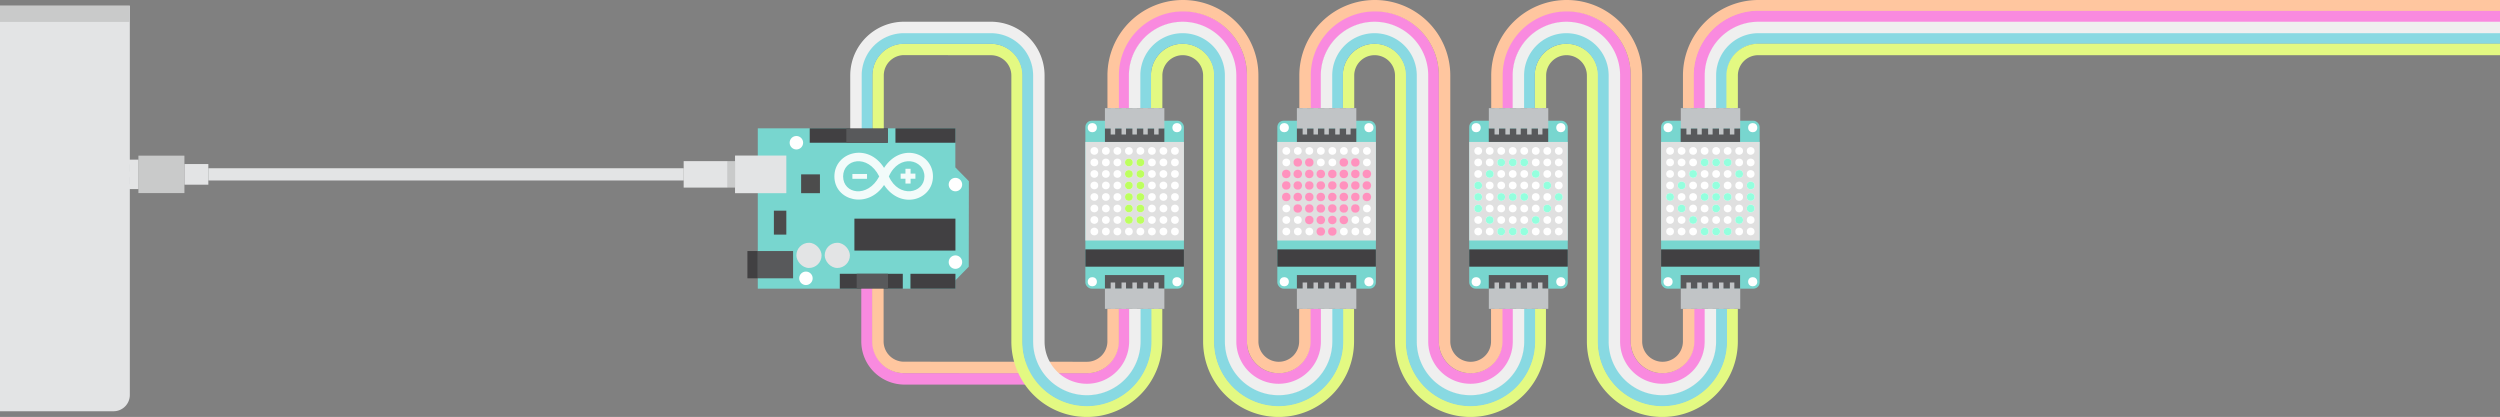 <svg viewBox="0 0 5000 833.93" xmlns="http://www.w3.org/2000/svg"><rect x="0" y="0" width="5000" height="833.93" fill="#808080" stroke="none"/><path d="m1910.71 334.8v-78.17h-395.14v320.75h395.14v-16.62l26.81-27.36.23-171.02z" fill="#78d6cf"/><circle cx="1910.87" cy="369.15" fill="#fff" r="13.48"/><circle cx="1910.87" cy="524.24" fill="#fff" r="13.48"/><circle cx="1611.86" cy="556.62" fill="#fff" r="13.48"/><circle cx="1592.77" cy="285.47" fill="#fff" r="13.48"/><path d="m1679.61 547.57h125.96v29.81h-125.96z" fill="#414042"/><path d="m1790.9 256.63h119.97v28.84h-119.97z" fill="#414042"/><path d="m1820.91 547.57h89.96v29.81h-89.96z" fill="#414042"/><path d="m1619.45 256.63h156.16v28.84h-156.16z" fill="#414042"/><path d="m1515.57 502.07h70.59v54.55h-70.59z" fill="#58595b"/><path d="m1494.81 502.07h20.77v54.55h-20.77z" fill="#414042"/><path d="m1708.8 437.3h202.07v63.84h-202.07z" fill="#414042"/><path d="m1602.24 348.73h37.64v37.64h-37.64z" fill="#4c4c4c"/><path d="m1470.07 311.09h102.58v75.28h-102.58z" fill="#e3e4e5"/><path d="m1547.78 421.34h24.87v47.88h-24.87z" fill="#4c4c4c"/><rect fill="#e3e4e5" height="50.4" rx="25.2" width="50.4" x="1592.77" y="485.54"/><rect fill="#e3e4e5" height="50.4" rx="25.2" width="50.4" x="1649.4" y="485.54"/><g fill="#fff" opacity=".9"><path d="m1668.78 352.87c0 48.34 66.47 66.34 99.31 17.12 34 51 97.83 29.64 97.83-17.19s-63.5-69.36-97.83-17.06c-32.54-51.69-99.31-31.21-99.31 17.13zm17.46 0c0-34.88 49.3-45.89 72.23 0-23.38 44.19-72.23 34.89-72.23 0zm91.46 0c20.66-46.8 71.3-33.9 71.15.08s-51.09 44.56-71.15-.08z" fill-rule="evenodd"/><path d="m1704.77 347.97h29.26v9.65h-29.26z"/><path d="m1810.93 357.47h-9.65v-10.25h9.65v-9.65h10.26v9.65h9.65v10.25h-9.65v9.66h-10.26z" fill-rule="evenodd"/></g><path d="m416.68 336.5h950.74v24.45h-950.74z" fill="#e3e4e5" transform="matrix(-1 0 0 -1 1784.1 697.45)"/><path d="m368.83 328.08h47.85v41.29h-47.85z" fill="#e3e4e5" transform="matrix(-1 0 0 -1 785.51 697.45)"/><path d="m276.82 311.29h92.01v74.87h-92.01z" fill="#c9caca" transform="matrix(-1 0 0 -1 645.65 697.45)"/><path d="m224.62 319.27h52.2v58.9h-52.2z" fill="#e3e4e5" transform="matrix(-1 0 0 -1 501.44 697.45)"/><path d="m1367.33 322.26h88.3v52.93h-88.3z" fill="#e3e4e5"/><path d="m1455.64 322.26h14.43v52.93h-14.43z" fill="#c9caca"/><path d="m245.38 328.81h14.27v14.27h-14.27z" fill="#c9caca" transform="matrix(0 -1 1 0 -83.42 588.46)"/><path d="m245.38 354.37h14.27v14.27h-14.27z" fill="#c9caca" transform="matrix(0 -1 1 0 -108.99 614.03)"/><rect fill="#78d6cf" height="335.81" rx="12.43" width="197.13" x="2170.73" y="241.49"/><circle cx="2184.63" cy="255.32" fill="#fff" r="9.15"/><circle cx="2353.95" cy="255.32" fill="#fff" r="9.15"/><circle cx="2184.63" cy="563.47" fill="#fff" r="9.15"/><circle cx="2353.95" cy="563.47" fill="#fff" r="9.15"/><path d="m2170.73 283.88h197.13v197.13h-197.13z" fill="#e0e0e0"/><path d="m2170.73 498.76h197.13v34.61h-197.13z" fill="#414042"/><g fill="#fff"><circle cx="2188.71" cy="301.86" r="7.74"/><circle cx="2211.73" cy="301.86" r="7.74"/><circle cx="2234.76" cy="301.86" r="7.74"/><circle cx="2257.78" cy="301.86" r="7.74"/><circle cx="2280.8" cy="301.86" r="7.74"/><circle cx="2303.83" cy="301.86" r="7.74"/><circle cx="2326.85" cy="301.86" r="7.74"/><circle cx="2349.88" cy="301.86" r="7.74"/><circle cx="2188.71" cy="324.88" r="7.74"/><circle cx="2211.73" cy="324.88" r="7.74"/><circle cx="2234.76" cy="324.88" r="7.74"/><circle cx="2257.78" cy="324.88" r="7.74"/><circle cx="2280.8" cy="324.88" r="7.74"/><circle cx="2303.83" cy="324.88" r="7.74"/><circle cx="2326.85" cy="324.88" r="7.74"/><circle cx="2349.88" cy="324.88" r="7.74"/><circle cx="2188.71" cy="347.91" r="7.74"/><circle cx="2211.73" cy="347.91" r="7.74"/><circle cx="2234.76" cy="347.91" r="7.74"/><circle cx="2257.78" cy="347.91" r="7.74"/><circle cx="2280.8" cy="347.91" r="7.74"/><circle cx="2303.83" cy="347.91" r="7.74"/><circle cx="2326.85" cy="347.91" r="7.74"/><circle cx="2349.88" cy="347.91" r="7.74"/><circle cx="2188.71" cy="370.93" r="7.74"/><circle cx="2211.73" cy="370.93" r="7.74"/><circle cx="2234.76" cy="370.93" r="7.74"/><circle cx="2257.78" cy="370.93" r="7.74"/><circle cx="2280.8" cy="370.93" r="7.74"/><circle cx="2303.83" cy="370.93" r="7.74"/><circle cx="2326.85" cy="370.93" r="7.74"/><circle cx="2349.88" cy="370.93" r="7.74"/><circle cx="2188.71" cy="393.95" r="7.74"/><circle cx="2211.73" cy="393.95" r="7.74"/><circle cx="2234.76" cy="393.95" r="7.74"/><circle cx="2257.78" cy="393.95" r="7.74"/><circle cx="2280.8" cy="393.95" r="7.74"/><circle cx="2303.83" cy="393.95" r="7.74"/><circle cx="2326.85" cy="393.95" r="7.74"/><circle cx="2349.88" cy="393.95" r="7.74"/><circle cx="2188.71" cy="416.98" r="7.74"/><circle cx="2211.73" cy="416.98" r="7.74"/><circle cx="2234.76" cy="416.98" r="7.74"/><circle cx="2257.78" cy="416.98" r="7.74"/><circle cx="2280.8" cy="416.98" r="7.74"/><circle cx="2303.83" cy="416.98" r="7.74"/><circle cx="2326.85" cy="416.98" r="7.74"/><circle cx="2349.88" cy="416.98" r="7.74"/><circle cx="2188.71" cy="440" r="7.74"/><circle cx="2211.73" cy="440" r="7.74"/><circle cx="2234.76" cy="440" r="7.74"/><circle cx="2257.78" cy="440" r="7.74"/><circle cx="2280.8" cy="440" r="7.74"/><circle cx="2303.83" cy="440" r="7.74"/><circle cx="2326.85" cy="440" r="7.74"/><circle cx="2349.88" cy="440" r="7.74"/><circle cx="2188.71" cy="463.03" r="7.74"/><circle cx="2211.73" cy="463.03" r="7.74"/><circle cx="2234.76" cy="463.03" r="7.74"/><circle cx="2257.78" cy="463.03" r="7.74"/><circle cx="2280.8" cy="463.03" r="7.74"/><circle cx="2303.83" cy="463.03" r="7.74"/><circle cx="2326.85" cy="463.03" r="7.74"/><circle cx="2349.88" cy="463.03" r="7.74"/></g><path d="m2209.86 550.13h118.86v27.16h-118.86z" fill="#58595b"/><path d="m2243.08 565h8.96v52.71h-8.96z" fill="#c1c4c6"/><path d="m2221.36 565h8.96v52.71h-8.96z" fill="#c1c4c6"/><path d="m2264.81 565h8.96v52.71h-8.96z" fill="#c1c4c6"/><path d="m2286.54 565h8.96v52.71h-8.96z" fill="#c1c4c6"/><path d="m2308.27 565h8.96v52.71h-8.96z" fill="#c1c4c6"/><path d="m2209.86 256.72h118.86v27.16h-118.86z" fill="#58595b" transform="matrix(-1 0 0 -1 4538.58 540.59)"/><path d="m2286.54 216.3h8.96v52.71h-8.96z" fill="#c1c4c6" transform="matrix(-1 0 0 -1 4582.04 485.31)"/><path d="m2308.27 216.3h8.96v52.71h-8.96z" fill="#c1c4c6" transform="matrix(-1 0 0 -1 4625.49 485.31)"/><path d="m2264.81 216.3h8.96v52.71h-8.96z" fill="#c1c4c6" transform="matrix(-1 0 0 -1 4538.58 485.31)"/><path d="m2243.08 216.3h8.96v52.71h-8.96z" fill="#c1c4c6" transform="matrix(-1 0 0 -1 4495.13 485.31)"/><path d="m2221.36 216.3h8.96v52.71h-8.96z" fill="#c1c4c6" transform="matrix(-1 0 0 -1 4451.67 485.31)"/><rect fill="#78d6cf" height="335.81" rx="12.43" width="197.13" x="2554.64" y="241.49"/><circle cx="2568.55" cy="255.32" fill="#fff" r="9.15"/><circle cx="2737.87" cy="255.32" fill="#fff" r="9.15"/><circle cx="2568.55" cy="563.47" fill="#fff" r="9.15"/><circle cx="2737.87" cy="563.47" fill="#fff" r="9.15"/><path d="m2554.64 283.88h197.13v197.13h-197.13z" fill="#e0e0e0"/><path d="m2554.64 498.76h197.13v34.61h-197.13z" fill="#414042"/><circle cx="2572.62" cy="301.86" fill="#fff" r="7.74"/><circle cx="2595.65" cy="301.86" fill="#fff" r="7.74"/><circle cx="2618.67" cy="301.86" fill="#fff" r="7.74"/><circle cx="2641.69" cy="301.86" fill="#fff" r="7.74"/><circle cx="2664.72" cy="301.86" fill="#fff" r="7.74"/><circle cx="2687.74" cy="301.86" fill="#fff" r="7.74"/><circle cx="2710.77" cy="301.86" fill="#fff" r="7.74"/><circle cx="2733.79" cy="301.86" fill="#fff" r="7.74"/><circle cx="2572.62" cy="324.88" fill="#fff" r="7.74"/><circle cx="2595.65" cy="324.88" fill="#fff" r="7.74"/><circle cx="2618.67" cy="324.88" fill="#fff" r="7.74"/><circle cx="2641.69" cy="324.88" fill="#fff" r="7.74"/><circle cx="2664.72" cy="324.88" fill="#fff" r="7.74"/><circle cx="2687.74" cy="324.88" fill="#fff" r="7.74"/><circle cx="2710.77" cy="324.88" fill="#fff" r="7.74"/><circle cx="2733.79" cy="324.88" fill="#fff" r="7.74"/><circle cx="2572.62" cy="347.91" fill="#fff" r="7.74"/><circle cx="2595.65" cy="347.91" fill="#fff" r="7.74"/><circle cx="2618.67" cy="347.91" fill="#fff" r="7.74"/><circle cx="2641.69" cy="347.91" fill="#fff" r="7.74"/><circle cx="2664.72" cy="347.91" fill="#fff" r="7.74"/><circle cx="2687.74" cy="347.91" fill="#fff" r="7.74"/><circle cx="2710.77" cy="347.91" fill="#fff" r="7.74"/><circle cx="2733.79" cy="347.91" fill="#fff" r="7.74"/><circle cx="2572.62" cy="370.93" fill="#fff" r="7.74"/><circle cx="2595.65" cy="370.93" fill="#fff" r="7.74"/><circle cx="2618.67" cy="370.93" fill="#fff" r="7.74"/><circle cx="2641.69" cy="370.93" fill="#fff" r="7.74"/><circle cx="2664.72" cy="370.93" fill="#fff" r="7.74"/><circle cx="2687.74" cy="370.93" fill="#fff" r="7.74"/><circle cx="2710.77" cy="370.93" fill="#fff" r="7.74"/><circle cx="2733.79" cy="370.93" fill="#fff" r="7.74"/><circle cx="2572.62" cy="393.95" fill="#fff" r="7.74"/><circle cx="2595.65" cy="393.95" fill="#fff" r="7.74"/><circle cx="2618.67" cy="393.95" fill="#fff" r="7.74"/><circle cx="2641.69" cy="393.95" fill="#fff" r="7.74"/><circle cx="2664.72" cy="393.95" fill="#fff" r="7.74"/><circle cx="2687.74" cy="393.95" fill="#fff" r="7.74"/><circle cx="2710.77" cy="393.95" fill="#fff" r="7.74"/><circle cx="2733.79" cy="393.95" fill="#fff" r="7.74"/><circle cx="2572.62" cy="416.98" fill="#fff" r="7.74"/><circle cx="2595.65" cy="416.98" fill="#fff" r="7.74"/><circle cx="2618.67" cy="416.98" fill="#fff" r="7.74"/><circle cx="2641.69" cy="416.98" fill="#fff" r="7.74"/><circle cx="2664.72" cy="416.98" fill="#fff" r="7.74"/><circle cx="2687.74" cy="416.98" fill="#fff" r="7.74"/><circle cx="2710.77" cy="416.98" fill="#fff" r="7.74"/><circle cx="2733.79" cy="416.98" fill="#fff" r="7.74"/><circle cx="2572.62" cy="440" fill="#fff" r="7.74"/><circle cx="2595.65" cy="440" fill="#fff" r="7.74"/><circle cx="2618.67" cy="440" fill="#fff" r="7.74"/><circle cx="2641.69" cy="440" fill="#fff" r="7.74"/><circle cx="2664.72" cy="440" fill="#fff" r="7.74"/><circle cx="2687.74" cy="440" fill="#fff" r="7.74"/><circle cx="2710.77" cy="440" fill="#fff" r="7.74"/><circle cx="2733.79" cy="440" fill="#fff" r="7.74"/><circle cx="2572.62" cy="463.03" fill="#fff" r="7.74"/><circle cx="2595.65" cy="463.03" fill="#fff" r="7.74"/><circle cx="2618.67" cy="463.03" fill="#fff" r="7.74"/><circle cx="2641.69" cy="463.03" fill="#fff" r="7.74"/><circle cx="2664.72" cy="463.03" fill="#fff" r="7.74"/><circle cx="2687.74" cy="463.03" fill="#fff" r="7.74"/><circle cx="2710.77" cy="463.03" fill="#fff" r="7.74"/><circle cx="2733.79" cy="463.03" fill="#fff" r="7.74"/><path d="m2593.78 550.13h118.86v27.16h-118.86z" fill="#58595b"/><path d="m2627 565h8.96v52.71h-8.96z" fill="#c1c4c6"/><path d="m2605.27 565h8.96v52.71h-8.96z" fill="#c1c4c6"/><path d="m2648.73 565h8.96v52.71h-8.96z" fill="#c1c4c6"/><path d="m2670.45 565h8.96v52.71h-8.96z" fill="#c1c4c6"/><path d="m2692.18 565h8.96v52.71h-8.96z" fill="#c1c4c6"/><path d="m2593.78 256.72h118.86v27.16h-118.86z" fill="#58595b" transform="matrix(-1 0 0 -1 5306.41 540.59)"/><path d="m2670.45 216.3h8.96v52.71h-8.96z" fill="#c1c4c6" transform="matrix(-1 0 0 -1 5349.87 485.31)"/><path d="m2692.18 216.3h8.96v52.71h-8.96z" fill="#c1c4c6" transform="matrix(-1 0 0 -1 5393.32 485.31)"/><path d="m2648.73 216.3h8.96v52.71h-8.96z" fill="#c1c4c6" transform="matrix(-1 0 0 -1 5306.41 485.31)"/><path d="m2627 216.3h8.96v52.71h-8.96z" fill="#c1c4c6" transform="matrix(-1 0 0 -1 5262.96 485.31)"/><path d="m2605.27 216.3h8.96v52.71h-8.96z" fill="#c1c4c6" transform="matrix(-1 0 0 -1 5219.5 485.31)"/><rect fill="#78d6cf" height="335.81" rx="12.43" width="197.13" x="2938.41" y="241.49"/><circle cx="2952.32" cy="255.32" fill="#fff" r="9.15"/><circle cx="3121.64" cy="255.32" fill="#fff" r="9.15"/><circle cx="2952.32" cy="563.47" fill="#fff" r="9.15"/><circle cx="3121.64" cy="563.47" fill="#fff" r="9.15"/><path d="m2938.41 283.88h197.13v197.13h-197.13z" fill="#e0e0e0"/><path d="m2938.41 498.76h197.13v34.61h-197.13z" fill="#414042"/><circle cx="2956.39" cy="301.86" fill="#fff" r="7.74"/><circle cx="2979.42" cy="301.86" fill="#fff" r="7.74"/><circle cx="3002.44" cy="301.86" fill="#fff" r="7.74"/><circle cx="3025.47" cy="301.86" fill="#fff" r="7.74"/><circle cx="3048.49" cy="301.86" fill="#fff" r="7.74"/><circle cx="3071.52" cy="301.86" fill="#fff" r="7.74"/><circle cx="3094.54" cy="301.86" fill="#fff" r="7.74"/><circle cx="3117.57" cy="301.86" fill="#fff" r="7.74"/><circle cx="2956.39" cy="324.88" fill="#fff" r="7.74"/><circle cx="2979.42" cy="324.88" fill="#fff" r="7.74"/><circle cx="3002.44" cy="324.88" fill="#fff" r="7.74"/><circle cx="3025.47" cy="324.88" fill="#fff" r="7.74"/><circle cx="3048.49" cy="324.88" fill="#fff" r="7.74"/><circle cx="3071.52" cy="324.88" fill="#fff" r="7.74"/><circle cx="3094.54" cy="324.88" fill="#fff" r="7.74"/><circle cx="3117.57" cy="324.88" fill="#fff" r="7.74"/><circle cx="2956.39" cy="347.91" fill="#fff" r="7.74"/><circle cx="2979.42" cy="347.91" fill="#fff" r="7.74"/><circle cx="3002.44" cy="347.91" fill="#fff" r="7.74"/><circle cx="3025.47" cy="347.91" fill="#fff" r="7.74"/><circle cx="3048.49" cy="347.91" fill="#fff" r="7.74"/><circle cx="3071.52" cy="347.91" fill="#fff" r="7.74"/><circle cx="3094.54" cy="347.91" fill="#fff" r="7.74"/><circle cx="3117.57" cy="347.91" fill="#fff" r="7.74"/><circle cx="2956.39" cy="370.93" fill="#fff" r="7.74"/><circle cx="2979.42" cy="370.93" fill="#fff" r="7.74"/><circle cx="3002.44" cy="370.93" fill="#fff" r="7.74"/><circle cx="3025.47" cy="370.93" fill="#fff" r="7.74"/><circle cx="3048.49" cy="370.93" fill="#fff" r="7.74"/><circle cx="3071.52" cy="370.93" fill="#fff" r="7.74"/><circle cx="3094.54" cy="370.93" fill="#fff" r="7.74"/><circle cx="3117.57" cy="370.93" fill="#fff" r="7.74"/><circle cx="2956.39" cy="393.95" fill="#fff" r="7.74"/><circle cx="2979.42" cy="393.95" fill="#fff" r="7.74"/><circle cx="3002.44" cy="393.95" fill="#fff" r="7.74"/><circle cx="3025.47" cy="393.95" fill="#fff" r="7.74"/><circle cx="3048.49" cy="393.95" fill="#fff" r="7.74"/><circle cx="3071.52" cy="393.95" fill="#fff" r="7.74"/><circle cx="3094.54" cy="393.95" fill="#fff" r="7.74"/><circle cx="3117.57" cy="393.95" fill="#fff" r="7.74"/><circle cx="2956.39" cy="416.98" fill="#fff" r="7.74"/><circle cx="2979.42" cy="416.98" fill="#fff" r="7.74"/><circle cx="3002.44" cy="416.98" fill="#fff" r="7.74"/><circle cx="3025.47" cy="416.98" fill="#fff" r="7.74"/><circle cx="3048.49" cy="416.98" fill="#fff" r="7.74"/><circle cx="3071.52" cy="416.98" fill="#fff" r="7.74"/><circle cx="3094.54" cy="416.98" fill="#fff" r="7.74"/><circle cx="3117.57" cy="416.98" fill="#fff" r="7.74"/><circle cx="2956.39" cy="440" fill="#fff" r="7.74"/><circle cx="2979.42" cy="440" fill="#fff" r="7.74"/><circle cx="3002.44" cy="440" fill="#fff" r="7.74"/><circle cx="3025.47" cy="440" fill="#fff" r="7.74"/><circle cx="3048.49" cy="440" fill="#fff" r="7.74"/><circle cx="3071.52" cy="440" fill="#fff" r="7.74"/><circle cx="3094.54" cy="440" fill="#fff" r="7.74"/><circle cx="3117.57" cy="440" fill="#fff" r="7.74"/><circle cx="2956.39" cy="463.03" fill="#fff" r="7.74"/><circle cx="2979.42" cy="463.03" fill="#fff" r="7.74"/><circle cx="3002.44" cy="463.03" fill="#fff" r="7.74"/><circle cx="3025.47" cy="463.03" fill="#fff" r="7.74"/><circle cx="3048.49" cy="463.03" fill="#fff" r="7.74"/><circle cx="3071.52" cy="463.03" fill="#fff" r="7.74"/><circle cx="3094.54" cy="463.03" fill="#fff" r="7.74"/><circle cx="3117.57" cy="463.03" fill="#fff" r="7.74"/><path d="m2977.55 550.13h118.86v27.16h-118.86z" fill="#58595b"/><path d="m3010.77 565h8.96v52.71h-8.96z" fill="#c1c4c6"/><path d="m2989.04 565h8.96v52.71h-8.96z" fill="#c1c4c6"/><path d="m3032.5 565h8.96v52.71h-8.96z" fill="#c1c4c6"/><path d="m3054.23 565h8.96v52.71h-8.96z" fill="#c1c4c6"/><path d="m3075.96 565h8.96v52.71h-8.96z" fill="#c1c4c6"/><path d="m2977.55 256.72h118.86v27.16h-118.86z" fill="#58595b" transform="matrix(-1 0 0 -1 6073.96 540.59)"/><path d="m3054.23 216.3h8.96v52.71h-8.96z" fill="#c1c4c6" transform="matrix(-1 0 0 -1 6117.42 485.31)"/><path d="m3075.96 216.3h8.96v52.71h-8.96z" fill="#c1c4c6" transform="matrix(-1 0 0 -1 6160.87 485.31)"/><path d="m3032.5 216.3h8.96v52.71h-8.96z" fill="#c1c4c6" transform="matrix(-1 0 0 -1 6073.96 485.31)"/><path d="m3010.77 216.3h8.96v52.71h-8.96z" fill="#c1c4c6" transform="matrix(-1 0 0 -1 6030.51 485.31)"/><path d="m2989.04 216.3h8.96v52.71h-8.96z" fill="#c1c4c6" transform="matrix(-1 0 0 -1 5987.05 485.31)"/><rect fill="#78d6cf" height="335.81" rx="12.43" width="197.13" x="3322.19" y="241.49"/><circle cx="3336.1" cy="255.32" fill="#fff" r="9.15"/><circle cx="3505.41" cy="255.32" fill="#fff" r="9.15"/><circle cx="3336.1" cy="563.47" fill="#fff" r="9.15"/><circle cx="3505.41" cy="563.47" fill="#fff" r="9.15"/><path d="m3322.19 283.88h197.13v197.13h-197.13z" fill="#e0e0e0"/><path d="m3322.19 498.76h197.13v34.61h-197.13z" fill="#414042"/><circle cx="3340.17" cy="301.86" fill="#fff" r="7.74"/><circle cx="3363.19" cy="301.86" fill="#fff" r="7.74"/><circle cx="3386.22" cy="301.86" fill="#fff" r="7.74"/><circle cx="3409.24" cy="301.86" fill="#fff" r="7.74"/><circle cx="3432.27" cy="301.86" fill="#fff" r="7.74"/><circle cx="3455.29" cy="301.86" fill="#fff" r="7.74"/><circle cx="3478.32" cy="301.86" fill="#fff" r="7.74"/><circle cx="3501.34" cy="301.86" fill="#fff" r="7.74"/><circle cx="3340.17" cy="324.88" fill="#fff" r="7.74"/><circle cx="3363.19" cy="324.88" fill="#fff" r="7.74"/><circle cx="3386.22" cy="324.88" fill="#fff" r="7.74"/><circle cx="3409.24" cy="324.88" fill="#fff" r="7.74"/><circle cx="3432.27" cy="324.88" fill="#fff" r="7.74"/><circle cx="3455.29" cy="324.88" fill="#fff" r="7.74"/><circle cx="3478.32" cy="324.88" fill="#fff" r="7.74"/><circle cx="3501.34" cy="324.88" fill="#fff" r="7.74"/><circle cx="3340.17" cy="347.91" fill="#fff" r="7.74"/><circle cx="3363.19" cy="347.91" fill="#fff" r="7.74"/><circle cx="3386.22" cy="347.91" fill="#fff" r="7.74"/><circle cx="3409.24" cy="347.91" fill="#fff" r="7.74"/><circle cx="3432.27" cy="347.91" fill="#fff" r="7.74"/><circle cx="3455.29" cy="347.91" fill="#fff" r="7.74"/><circle cx="3478.32" cy="347.91" fill="#fff" r="7.74"/><circle cx="3501.34" cy="347.91" fill="#fff" r="7.74"/><circle cx="3340.17" cy="370.93" fill="#fff" r="7.74"/><circle cx="3363.19" cy="370.93" fill="#fff" r="7.74"/><circle cx="3386.22" cy="370.93" fill="#fff" r="7.74"/><circle cx="3409.24" cy="370.93" fill="#fff" r="7.74"/><circle cx="3432.27" cy="370.93" fill="#fff" r="7.74"/><circle cx="3455.29" cy="370.93" fill="#fff" r="7.74"/><circle cx="3478.32" cy="370.93" fill="#fff" r="7.74"/><circle cx="3501.34" cy="370.93" fill="#fff" r="7.74"/><circle cx="3340.17" cy="393.95" fill="#fff" r="7.74"/><circle cx="3363.19" cy="393.95" fill="#fff" r="7.74"/><circle cx="3386.22" cy="393.95" fill="#fff" r="7.74"/><circle cx="3409.24" cy="393.95" fill="#fff" r="7.74"/><circle cx="3432.27" cy="393.95" fill="#fff" r="7.74"/><circle cx="3455.29" cy="393.95" fill="#fff" r="7.74"/><circle cx="3478.32" cy="393.95" fill="#fff" r="7.74"/><circle cx="3501.34" cy="393.95" fill="#fff" r="7.74"/><circle cx="3340.17" cy="416.98" fill="#fff" r="7.74"/><circle cx="3363.19" cy="416.98" fill="#fff" r="7.74"/><circle cx="3386.22" cy="416.98" fill="#fff" r="7.74"/><circle cx="3409.24" cy="416.98" fill="#fff" r="7.74"/><circle cx="3432.27" cy="416.98" fill="#fff" r="7.74"/><circle cx="3455.29" cy="416.98" fill="#fff" r="7.74"/><circle cx="3478.32" cy="416.98" fill="#fff" r="7.74"/><circle cx="3501.34" cy="416.98" fill="#fff" r="7.74"/><circle cx="3340.17" cy="440" fill="#fff" r="7.74"/><circle cx="3363.19" cy="440" fill="#fff" r="7.74"/><circle cx="3386.22" cy="440" fill="#fff" r="7.74"/><circle cx="3409.24" cy="440" fill="#fff" r="7.74"/><circle cx="3432.27" cy="440" fill="#fff" r="7.74"/><circle cx="3455.29" cy="440" fill="#fff" r="7.74"/><circle cx="3478.32" cy="440" fill="#fff" r="7.74"/><circle cx="3501.34" cy="440" fill="#fff" r="7.74"/><circle cx="3340.17" cy="463.03" fill="#fff" r="7.74"/><circle cx="3363.19" cy="463.03" fill="#fff" r="7.74"/><circle cx="3386.22" cy="463.03" fill="#fff" r="7.74"/><circle cx="3409.24" cy="463.03" fill="#fff" r="7.74"/><circle cx="3432.27" cy="463.03" fill="#fff" r="7.74"/><circle cx="3455.29" cy="463.03" fill="#fff" r="7.74"/><circle cx="3478.32" cy="463.03" fill="#fff" r="7.74"/><circle cx="3501.34" cy="463.03" fill="#fff" r="7.74"/><path d="m3361.32 550.13h118.86v27.16h-118.86z" fill="#58595b"/><path d="m3394.55 565h8.96v52.71h-8.96z" fill="#c1c4c6"/><path d="m3372.82 565h8.96v52.71h-8.96z" fill="#c1c4c6"/><path d="m3416.27 565h8.96v52.71h-8.96z" fill="#c1c4c6"/><path d="m3438 565h8.96v52.71h-8.96z" fill="#c1c4c6"/><path d="m3459.73 565h8.96v52.71h-8.96z" fill="#c1c4c6"/><path d="m3361.32 256.72h118.86v27.16h-118.86z" fill="#58595b" transform="matrix(-1 0 0 -1 6841.51 540.59)"/><path d="m3438 216.3h8.96v52.71h-8.96z" fill="#c1c4c6" transform="matrix(-1 0 0 -1 6884.96 485.31)"/><path d="m3459.73 216.3h8.96v52.71h-8.96z" fill="#c1c4c6" transform="matrix(-1 0 0 -1 6928.42 485.31)"/><path d="m3416.27 216.3h8.96v52.71h-8.96z" fill="#c1c4c6" transform="matrix(-1 0 0 -1 6841.51 485.31)"/><path d="m3394.55 216.3h8.96v52.71h-8.96z" fill="#c1c4c6" transform="matrix(-1 0 0 -1 6798.05 485.31)"/><path d="m3372.82 216.3h8.96v52.71h-8.96z" fill="#c1c4c6" transform="matrix(-1 0 0 -1 6754.6 485.31)"/><path d="m2696.66 617.64v65.36a139.49 139.49 0 0 1 -139.49 139.49 139.49 139.49 0 0 1 -139.49-139.49v-531.88a52.21 52.21 0 0 0 -52-52.21 52.21 52.21 0 0 0 -52.4 52.21v65.18" fill="none" stroke="#e3f982" stroke-miterlimit="10" stroke-width="22.9"/><path d="m2631.48 617.64v65.6a74.49 74.49 0 0 1 -74.5 74.49 74.5 74.5 0 0 1 -74.5-74.49v-532.42a117.66 117.66 0 0 0 -117.66-117.67 117.67 117.67 0 0 0 -117.67 117.67v65.48" fill="none" stroke="#f98adf" stroke-miterlimit="10" stroke-width="22.9"/><path d="m2674.93 617.64v65.48a117.66 117.66 0 0 1 -117.66 117.66 117.66 117.66 0 0 1 -117.66-117.66v-532.42a74.5 74.5 0 0 0 -74.5-74.5 74.49 74.49 0 0 0 -74.5 74.5v65.6" fill="none" stroke="#88d9e2" stroke-miterlimit="10" stroke-width="22.9"/><path d="m2653.21 617.64v65.36a96 96 0 0 1 -96 96 96 96 0 0 1 -96-96v-532.06a96 96 0 0 0 -96-96 96 96 0 0 0 -96 96v65.36" fill="none" stroke="#efefef" stroke-miterlimit="10" stroke-width="22.9"/><path d="m2609.75 617.64v65.17a52.22 52.22 0 0 1 -52.39 52.19 52.23 52.23 0 0 1 -52-52.22v-531.84a139.49 139.49 0 0 0 -139.53-139.49 139.49 139.49 0 0 0 -139.49 139.49v65.36" fill="none" stroke="#ffc69f" stroke-miterlimit="10" stroke-width="22.9"/><path d="m2248 617.64v65.6a74.49 74.49 0 0 1 -74.5 74.49h-364.38a75.09 75.09 0 0 1 -75.1-75.09v-120.17" fill="none" stroke="#f98adf" stroke-miterlimit="10" stroke-width="22.9"/><path d="m2226.23 617.64v65.17a52.21 52.21 0 0 1 -52.39 52.19l-366-.17a52.11 52.11 0 0 1 -52.09-52.11v-120.25" fill="none" stroke="#ffc69f" stroke-miterlimit="10" stroke-width="22.9"/><path d="m2313.14 617.64v65.36a139.49 139.49 0 0 1 -139.49 139.49 139.5 139.5 0 0 1 -139.49-139.49v-531.83a52.13 52.13 0 0 0 -52.07-52.17l-173.77-.24a52.14 52.14 0 0 0 -52.2 52.14v120.15" fill="none" stroke="#e3f982" stroke-miterlimit="10" stroke-width="22.9"/><path d="m2291.42 617.64v65.48a117.66 117.66 0 0 1 -117.67 117.66 117.66 117.66 0 0 1 -117.66-117.66v-532.12a74.77 74.77 0 0 0 -74.77-74.77h-173.08a74.76 74.76 0 0 0 -74.77 74.77v120.05" fill="none" stroke="#88d9e2" stroke-miterlimit="10" stroke-width="22.9"/><path d="m2269.69 617.64v65.36a96 96 0 0 1 -96 96 96 96 0 0 1 -96-96v-532a96.12 96.12 0 0 0 -96.19-96.1h-173.5a96.12 96.12 0 0 0 -96.07 96.1v120" fill="none" stroke="#efefef" stroke-miterlimit="10" stroke-width="22.9"/><path d="m3080.44 617.64v65.36a139.5 139.5 0 0 1 -139.44 139.49 139.49 139.49 0 0 1 -139.54-139.49v-531.88a52.22 52.22 0 0 0 -52-52.21 52.21 52.21 0 0 0 -52.46 52.21v65.18" fill="none" stroke="#e3f982" stroke-miterlimit="10" stroke-width="22.9"/><path d="m3015.25 617.64v65.6a74.49 74.49 0 0 1 -74.5 74.49 74.5 74.5 0 0 1 -74.5-74.49v-532.42a117.66 117.66 0 0 0 -117.66-117.67 117.66 117.66 0 0 0 -117.66 117.67v65.48" fill="none" stroke="#f98adf" stroke-miterlimit="10" stroke-width="22.9"/><path d="m3058.71 617.64v65.48a117.66 117.66 0 0 1 -117.71 117.66 117.66 117.66 0 0 1 -117.66-117.66v-532.42a74.49 74.49 0 0 0 -74.5-74.5 74.5 74.5 0 0 0 -74.5 74.5v65.6" fill="none" stroke="#88d9e2" stroke-miterlimit="10" stroke-width="22.9"/><path d="m3037 617.64v65.36a96 96 0 0 1 -96 96 96 96 0 0 1 -96-96v-532.06a96 96 0 0 0 -96-96 96 96 0 0 0 -96 96v65.36" fill="none" stroke="#efefef" stroke-miterlimit="10" stroke-width="22.9"/><path d="m2993.53 617.64v65.17a52.22 52.22 0 0 1 -52.4 52.22 52.22 52.22 0 0 1 -52-52.22v-531.87a139.49 139.49 0 0 0 -139.52-139.49 139.49 139.49 0 0 0 -139.49 139.49v65.36" fill="none" stroke="#ffc69f" stroke-miterlimit="10" stroke-width="22.9"/><path d="m3464.21 617.64v65.36a139.49 139.49 0 0 1 -139.49 139.49 139.49 139.49 0 0 1 -139.49-139.49v-531.88a52.22 52.22 0 0 0 -52-52.21 52.21 52.21 0 0 0 -52.4 52.21v65.18" fill="none" stroke="#e3f982" stroke-miterlimit="10" stroke-width="22.9"/><path d="m3399 617.64v65.6a74.5 74.5 0 0 1 -74.5 74.49 74.49 74.49 0 0 1 -74.5-74.49v-532.42a117.67 117.67 0 0 0 -117.64-117.67 117.66 117.66 0 0 0 -117.66 117.67v65.48" fill="none" stroke="#f98adf" stroke-miterlimit="10" stroke-width="22.9"/><path d="m3442.48 617.64v65.48a117.66 117.66 0 0 1 -117.66 117.66 117.66 117.66 0 0 1 -117.67-117.66v-532.42a74.49 74.49 0 0 0 -74.5-74.5 74.49 74.49 0 0 0 -74.49 74.5v65.6" fill="none" stroke="#88d9e2" stroke-miterlimit="10" stroke-width="22.9"/><path d="m3420.75 617.64v65.36a96 96 0 0 1 -96 96 96 96 0 0 1 -96-96v-532.06a96 96 0 0 0 -96-96 96 96 0 0 0 -96 96v65.36" fill="none" stroke="#efefef" stroke-miterlimit="10" stroke-width="22.9"/><path d="m3377.3 617.64v65.17a52.22 52.22 0 0 1 -52.4 52.19 52.23 52.23 0 0 1 -52-52.22v-531.84a139.49 139.49 0 0 0 -139.52-139.49 139.49 139.49 0 0 0 -139.49 139.49v65.36" fill="none" stroke="#ffc69f" stroke-miterlimit="10" stroke-width="22.9"/><path d="m3377.37 216.3v-65.36a139.49 139.49 0 0 1 139.49-139.49h1483.14" fill="none" stroke="#ffc69f" stroke-miterlimit="10" stroke-width="22.9"/><path d="m3442.56 216.3v-65.6a74.49 74.49 0 0 1 74.5-74.5h1482.94" fill="none" stroke="#88d9e2" stroke-miterlimit="10" stroke-width="22.9"/><path d="m3399.1 216.3v-65.48a117.67 117.67 0 0 1 117.67-117.67h1483.23" fill="none" stroke="#f98adf" stroke-miterlimit="10" stroke-width="22.9"/><path d="m3420.83 216.3v-65.36a96 96 0 0 1 96-96h1483.17" fill="none" stroke="#efefef" stroke-miterlimit="10" stroke-width="22.9"/><path d="m3464.28 216.3v-65.18a52.21 52.21 0 0 1 52.4-52.21h1483.32" fill="none" stroke="#e3f982" stroke-miterlimit="10" stroke-width="22.9"/><path d="m2209.86 577.3h118.86v40.41h-118.86z" fill="#c1c4c6"/><path d="m2593.78 577.3h118.86v40.41h-118.86z" fill="#c1c4c6"/><path d="m2977.69 577.3h118.86v40.41h-118.86z" fill="#c1c4c6"/><path d="m2209.86 216.3h118.86v40.41h-118.86z" fill="#c1c4c6"/><path d="m2593.78 216.3h118.86v40.41h-118.86z" fill="#c1c4c6"/><path d="m2977.69 216.3h118.86v40.41h-118.86z" fill="#c1c4c6"/><path d="m3361.61 216.3h118.86v40.41h-118.86z" fill="#c1c4c6"/><path d="m3361.61 577.3h118.86v40.41h-118.86z" fill="#c1c4c6"/><path d="m1692.71 256.63h82.9v28.84h-82.9z" fill="#58595b"/><path d="m1713.37 547.57h62.64v29.81h-62.64z" fill="#58595b"/><circle cx="2595.57" cy="324.88" fill="#ff92be" r="8.52"/><circle cx="2618.6" cy="324.88" fill="#ff92be" r="8.52"/><circle cx="2687.67" cy="324.88" fill="#ff92be" r="8.52"/><circle cx="2710.7" cy="324.88" fill="#ff92be" r="8.52"/><circle cx="2572.55" cy="347.91" fill="#ff92be" r="8.52"/><circle cx="2595.57" cy="347.91" fill="#ff92be" r="8.52"/><circle cx="2618.6" cy="347.91" fill="#ff92be" r="8.52"/><circle cx="2641.62" cy="347.91" fill="#ff92be" r="8.52"/><circle cx="2664.65" cy="347.91" fill="#ff92be" r="8.52"/><circle cx="2687.67" cy="347.91" fill="#ff92be" r="8.52"/><circle cx="2710.7" cy="347.91" fill="#ff92be" r="8.52"/><circle cx="2733.72" cy="347.91" fill="#ff92be" r="8.52"/><circle cx="2572.55" cy="370.93" fill="#ff92be" r="8.52"/><circle cx="2595.57" cy="370.93" fill="#ff92be" r="8.52"/><circle cx="2618.6" cy="370.93" fill="#ff92be" r="8.52"/><circle cx="2641.62" cy="370.93" fill="#ff92be" r="8.52"/><circle cx="2664.65" cy="370.93" fill="#ff92be" r="8.52"/><circle cx="2687.67" cy="370.93" fill="#ff92be" r="8.52"/><circle cx="2710.7" cy="370.93" fill="#ff92be" r="8.52"/><circle cx="2733.72" cy="370.93" fill="#ff92be" r="8.52"/><circle cx="2572.55" cy="393.95" fill="#ff92be" r="8.52"/><circle cx="2595.57" cy="393.95" fill="#ff92be" r="8.52"/><circle cx="2618.6" cy="393.95" fill="#ff92be" r="8.52"/><circle cx="2641.62" cy="393.95" fill="#ff92be" r="8.52"/><circle cx="2664.65" cy="393.95" fill="#ff92be" r="8.52"/><circle cx="2687.67" cy="393.95" fill="#ff92be" r="8.52"/><circle cx="2710.7" cy="393.95" fill="#ff92be" r="8.52"/><circle cx="2733.72" cy="393.95" fill="#ff92be" r="8.52"/><circle cx="2595.57" cy="416.98" fill="#ff92be" r="8.52"/><circle cx="2618.6" cy="416.98" fill="#ff92be" r="8.52"/><circle cx="2641.62" cy="416.98" fill="#ff92be" r="8.52"/><circle cx="2664.65" cy="416.98" fill="#ff92be" r="8.52"/><circle cx="2687.67" cy="416.98" fill="#ff92be" r="8.52"/><circle cx="2710.7" cy="416.98" fill="#ff92be" r="8.52"/><circle cx="2618.6" cy="440" fill="#ff92be" r="8.52"/><circle cx="2641.62" cy="440" fill="#ff92be" r="8.52"/><circle cx="2664.65" cy="440" fill="#ff92be" r="8.52"/><circle cx="2687.67" cy="440" fill="#ff92be" r="8.52"/><circle cx="2641.62" cy="463.03" fill="#ff92be" r="8.52"/><circle cx="2664.65" cy="463.03" fill="#ff92be" r="8.52"/><circle cx="2257.78" cy="324.88" fill="#bdff5f" r="7.74"/><circle cx="2280.8" cy="324.88" fill="#bdff5f" r="7.74"/><circle cx="2257.78" cy="347.91" fill="#bdff5f" r="7.74"/><circle cx="2280.8" cy="347.91" fill="#bdff5f" r="7.74"/><circle cx="2257.78" cy="370.93" fill="#bdff5f" r="7.74"/><circle cx="2280.8" cy="370.93" fill="#bdff5f" r="7.74"/><circle cx="2257.78" cy="393.95" fill="#bdff5f" r="7.74"/><circle cx="2280.8" cy="393.95" fill="#bdff5f" r="7.74"/><circle cx="2257.78" cy="416.98" fill="#bdff5f" r="7.74"/><circle cx="2280.8" cy="416.98" fill="#bdff5f" r="7.74"/><circle cx="2257.78" cy="440" fill="#bdff5f" r="7.74"/><circle cx="2280.8" cy="440" fill="#bdff5f" r="7.74"/><circle cx="3002.44" cy="324.88" fill="#94ffde" r="7.74"/><circle cx="3025.47" cy="324.88" fill="#94ffde" r="7.74"/><circle cx="3048.49" cy="324.88" fill="#94ffde" r="7.74"/><circle cx="2979.42" cy="347.91" fill="#94ffde" r="7.74"/><circle cx="3071.52" cy="347.91" fill="#94ffde" r="7.74"/><circle cx="2956.39" cy="370.93" fill="#94ffde" r="7.74"/><circle cx="3094.54" cy="370.93" fill="#94ffde" r="7.74"/><circle cx="2956.39" cy="393.95" fill="#94ffde" r="7.74"/><circle cx="3002.44" cy="393.95" fill="#94ffde" r="7.74"/><circle cx="3025.47" cy="393.95" fill="#94ffde" r="7.74"/><circle cx="3048.49" cy="393.95" fill="#94ffde" r="7.74"/><circle cx="3117.57" cy="393.95" fill="#94ffde" r="7.74"/><circle cx="2956.39" cy="416.98" fill="#94ffde" r="7.74"/><circle cx="3094.54" cy="416.98" fill="#94ffde" r="7.74"/><circle cx="2979.42" cy="440" fill="#94ffde" r="7.74"/><circle cx="3071.52" cy="440" fill="#94ffde" r="7.74"/><circle cx="3002.44" cy="463.03" fill="#94ffde" r="7.74"/><circle cx="3025.47" cy="463.03" fill="#94ffde" r="7.74"/><circle cx="3048.49" cy="463.03" fill="#94ffde" r="7.74"/><circle cx="3455.29" cy="463.03" fill="#94ffde" r="7.74"/><circle cx="3432.27" cy="463.03" fill="#94ffde" r="7.74"/><circle cx="3409.24" cy="463.03" fill="#94ffde" r="7.74"/><circle cx="3478.32" cy="440" fill="#94ffde" r="7.74"/><circle cx="3386.22" cy="440" fill="#94ffde" r="7.74"/><circle cx="3501.34" cy="416.98" fill="#94ffde" r="7.74"/><circle cx="3363.19" cy="416.98" fill="#94ffde" r="7.74"/><circle cx="3501.34" cy="393.95" fill="#94ffde" r="7.74"/><circle cx="3455.29" cy="393.95" fill="#94ffde" r="7.74"/><circle cx="3432.27" cy="393.95" fill="#94ffde" r="7.74"/><circle cx="3432.27" cy="370.93" fill="#94ffde" r="7.74"/><circle cx="3432.27" cy="416.98" fill="#94ffde" r="7.74"/><circle cx="3409.24" cy="393.95" fill="#94ffde" r="7.74"/><circle cx="3340.17" cy="393.95" fill="#94ffde" r="7.74"/><circle cx="3501.34" cy="370.93" fill="#94ffde" r="7.74"/><circle cx="3363.19" cy="370.93" fill="#94ffde" r="7.74"/><circle cx="3478.32" cy="347.91" fill="#94ffde" r="7.74"/><circle cx="3386.22" cy="347.91" fill="#94ffde" r="7.74"/><circle cx="3455.29" cy="324.88" fill="#94ffde" r="7.74"/><circle cx="3432.27" cy="324.88" fill="#94ffde" r="7.74"/><circle cx="3409.24" cy="324.88" fill="#94ffde" r="7.74"/><path d="m0 11.45h259.65a0 0 0 0 1 0 0v778.5a32.54 32.54 0 0 1 -32.54 32.54h-227.11a0 0 0 0 1 0 0v-811a0 0 0 0 1 0-.04z" fill="#e3e4e5"/><path d="m0 11.45h259.65v32.38h-259.65z" fill="#c9caca"/></svg>
